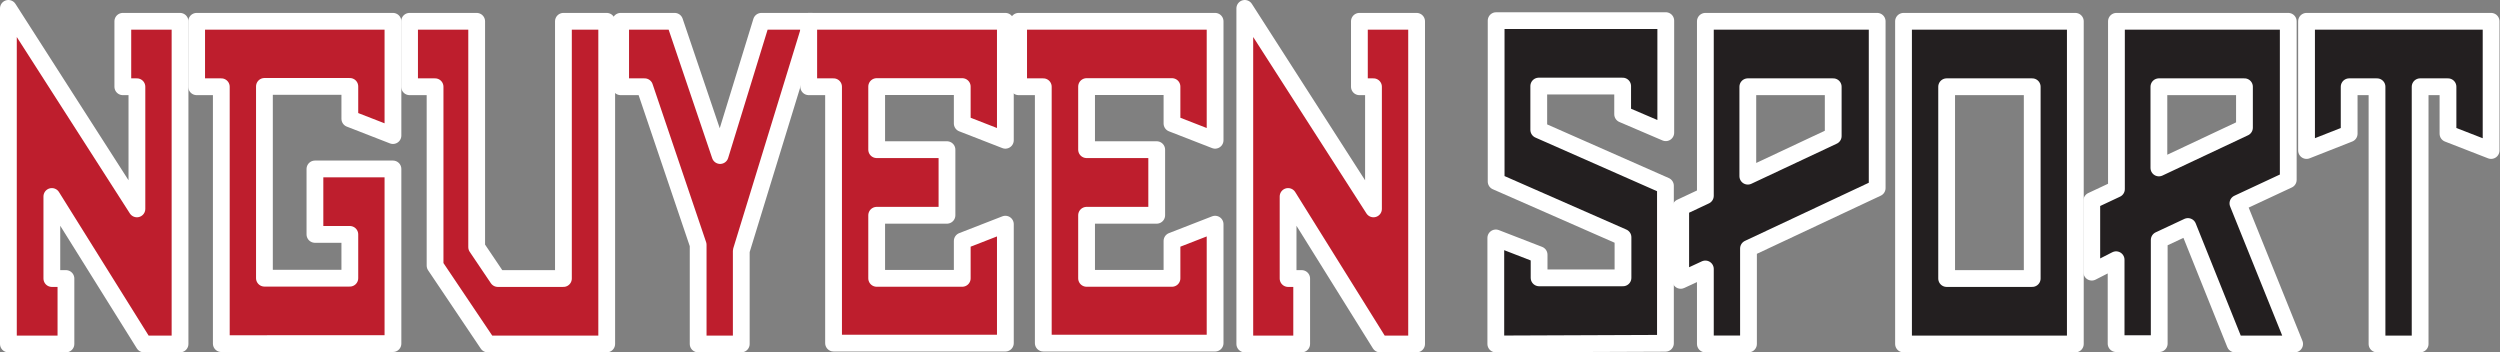 <svg id="Layer_1" data-name="Layer 1" xmlns="http://www.w3.org/2000/svg" viewBox="0 0 149 21"><rect x="0" y="0" width="149" height="21" fill="#808080" stroke="none"/><defs><style>.cls-1{fill:#be1e2d;}.cls-1,.cls-2{stroke:#fff;stroke-linecap:round;stroke-linejoin:round;}.cls-2{fill:#231f20;}</style></defs><title>logo-nguyeensport</title><path class="cls-1" d="M143.92,275.14v-20l7.66,11.95v-7.28h-.84v-3.9h3.41v19.23H152l-5.49-8.79v4.89h.84v3.9Z" transform="translate(-143.42 -254.64)"/><path class="cls-1" d="M155.14,259.81v-3.9h11.7v6.81l-2.57-1v-1.93h-5.09v11.43h5.09v-2.61h-2.08v-3.9h4.65v10.41H156.61V259.81Z" transform="translate(-143.42 -254.64)"/><path class="cls-1" d="M167.83,259.81v-3.9h4v13.46l1.26,1.87H177V255.91h2.58v19.23h-7.09l-3.14-4.67V259.81Z" transform="translate(-143.42 -254.64)"/><path class="cls-1" d="M180.41,259.81v-3.9h3.22l2.71,8,2.46-8h3l-4.2,13.68v5.55h-2.57v-5.91l-3.19-9.42Z" transform="translate(-143.42 -254.64)"/><path class="cls-1" d="M191.62,259.81v-3.9h11.72V263l-2.57-1v-2.2h-5.1v3.76h4.19v3.91h-4.19v3.76h5.1V269l2.57-1v7.09H193.1V259.81Z" transform="translate(-143.42 -254.64)"/><path class="cls-1" d="M204.13,259.81v-3.9h11.71V263l-2.57-1v-2.2h-5.09v3.76h4.18v3.91h-4.18v3.76h5.09V269l2.57-1v7.09H205.6V259.81Z" transform="translate(-143.42 -254.64)"/><path class="cls-1" d="M217.61,275.14v-20l7.67,11.95v-7.28h-.84v-3.9h3.41v19.23h-2.18l-5.48-8.79v4.89H221v3.9Z" transform="translate(-143.42 -254.64)"/><path class="cls-2" d="M232.57,275.14v-6.32l2.58,1v1.38h5v-2.42l-7.56-3.32v-9.59H242.7v6.68l-2.57-1.1v-1.68h-5v2.61l7.55,3.33v9.39Z" transform="translate(-143.42 -254.64)"/><path class="cls-2" d="M243.59,271.35V267l1.47-.69V255.91H255.3v9.94l-7.67,3.6v5.69h-2.57v-4.47Zm4-6.21,5.09-2.39v-2.94h-5.09Z" transform="translate(-143.42 -254.64)"/><path class="cls-2" d="M256.87,275.14V255.91h10.24v19.23Zm2.57-3.9h5.1V259.81h-5.1Z" transform="translate(-143.42 -254.64)"/><path class="cls-2" d="M268.09,270.86V266.6l1.47-.69v-10H279.8v9.45l-3,1.4,3.38,8.38h-3.55l-2.81-7-1.71.8v6.18h-2.57v-5Zm4-6.21,5.1-2.4v-2.44h-5.1Z" transform="translate(-143.42 -254.64)"/><path class="cls-2" d="M280.89,263.61v-7.7h11v7.7l-2.57-1v-2.8h-1.66v15.33h-2.57V259.81h-1.66v2.8Z" transform="translate(-143.42 -254.64)"/></svg>